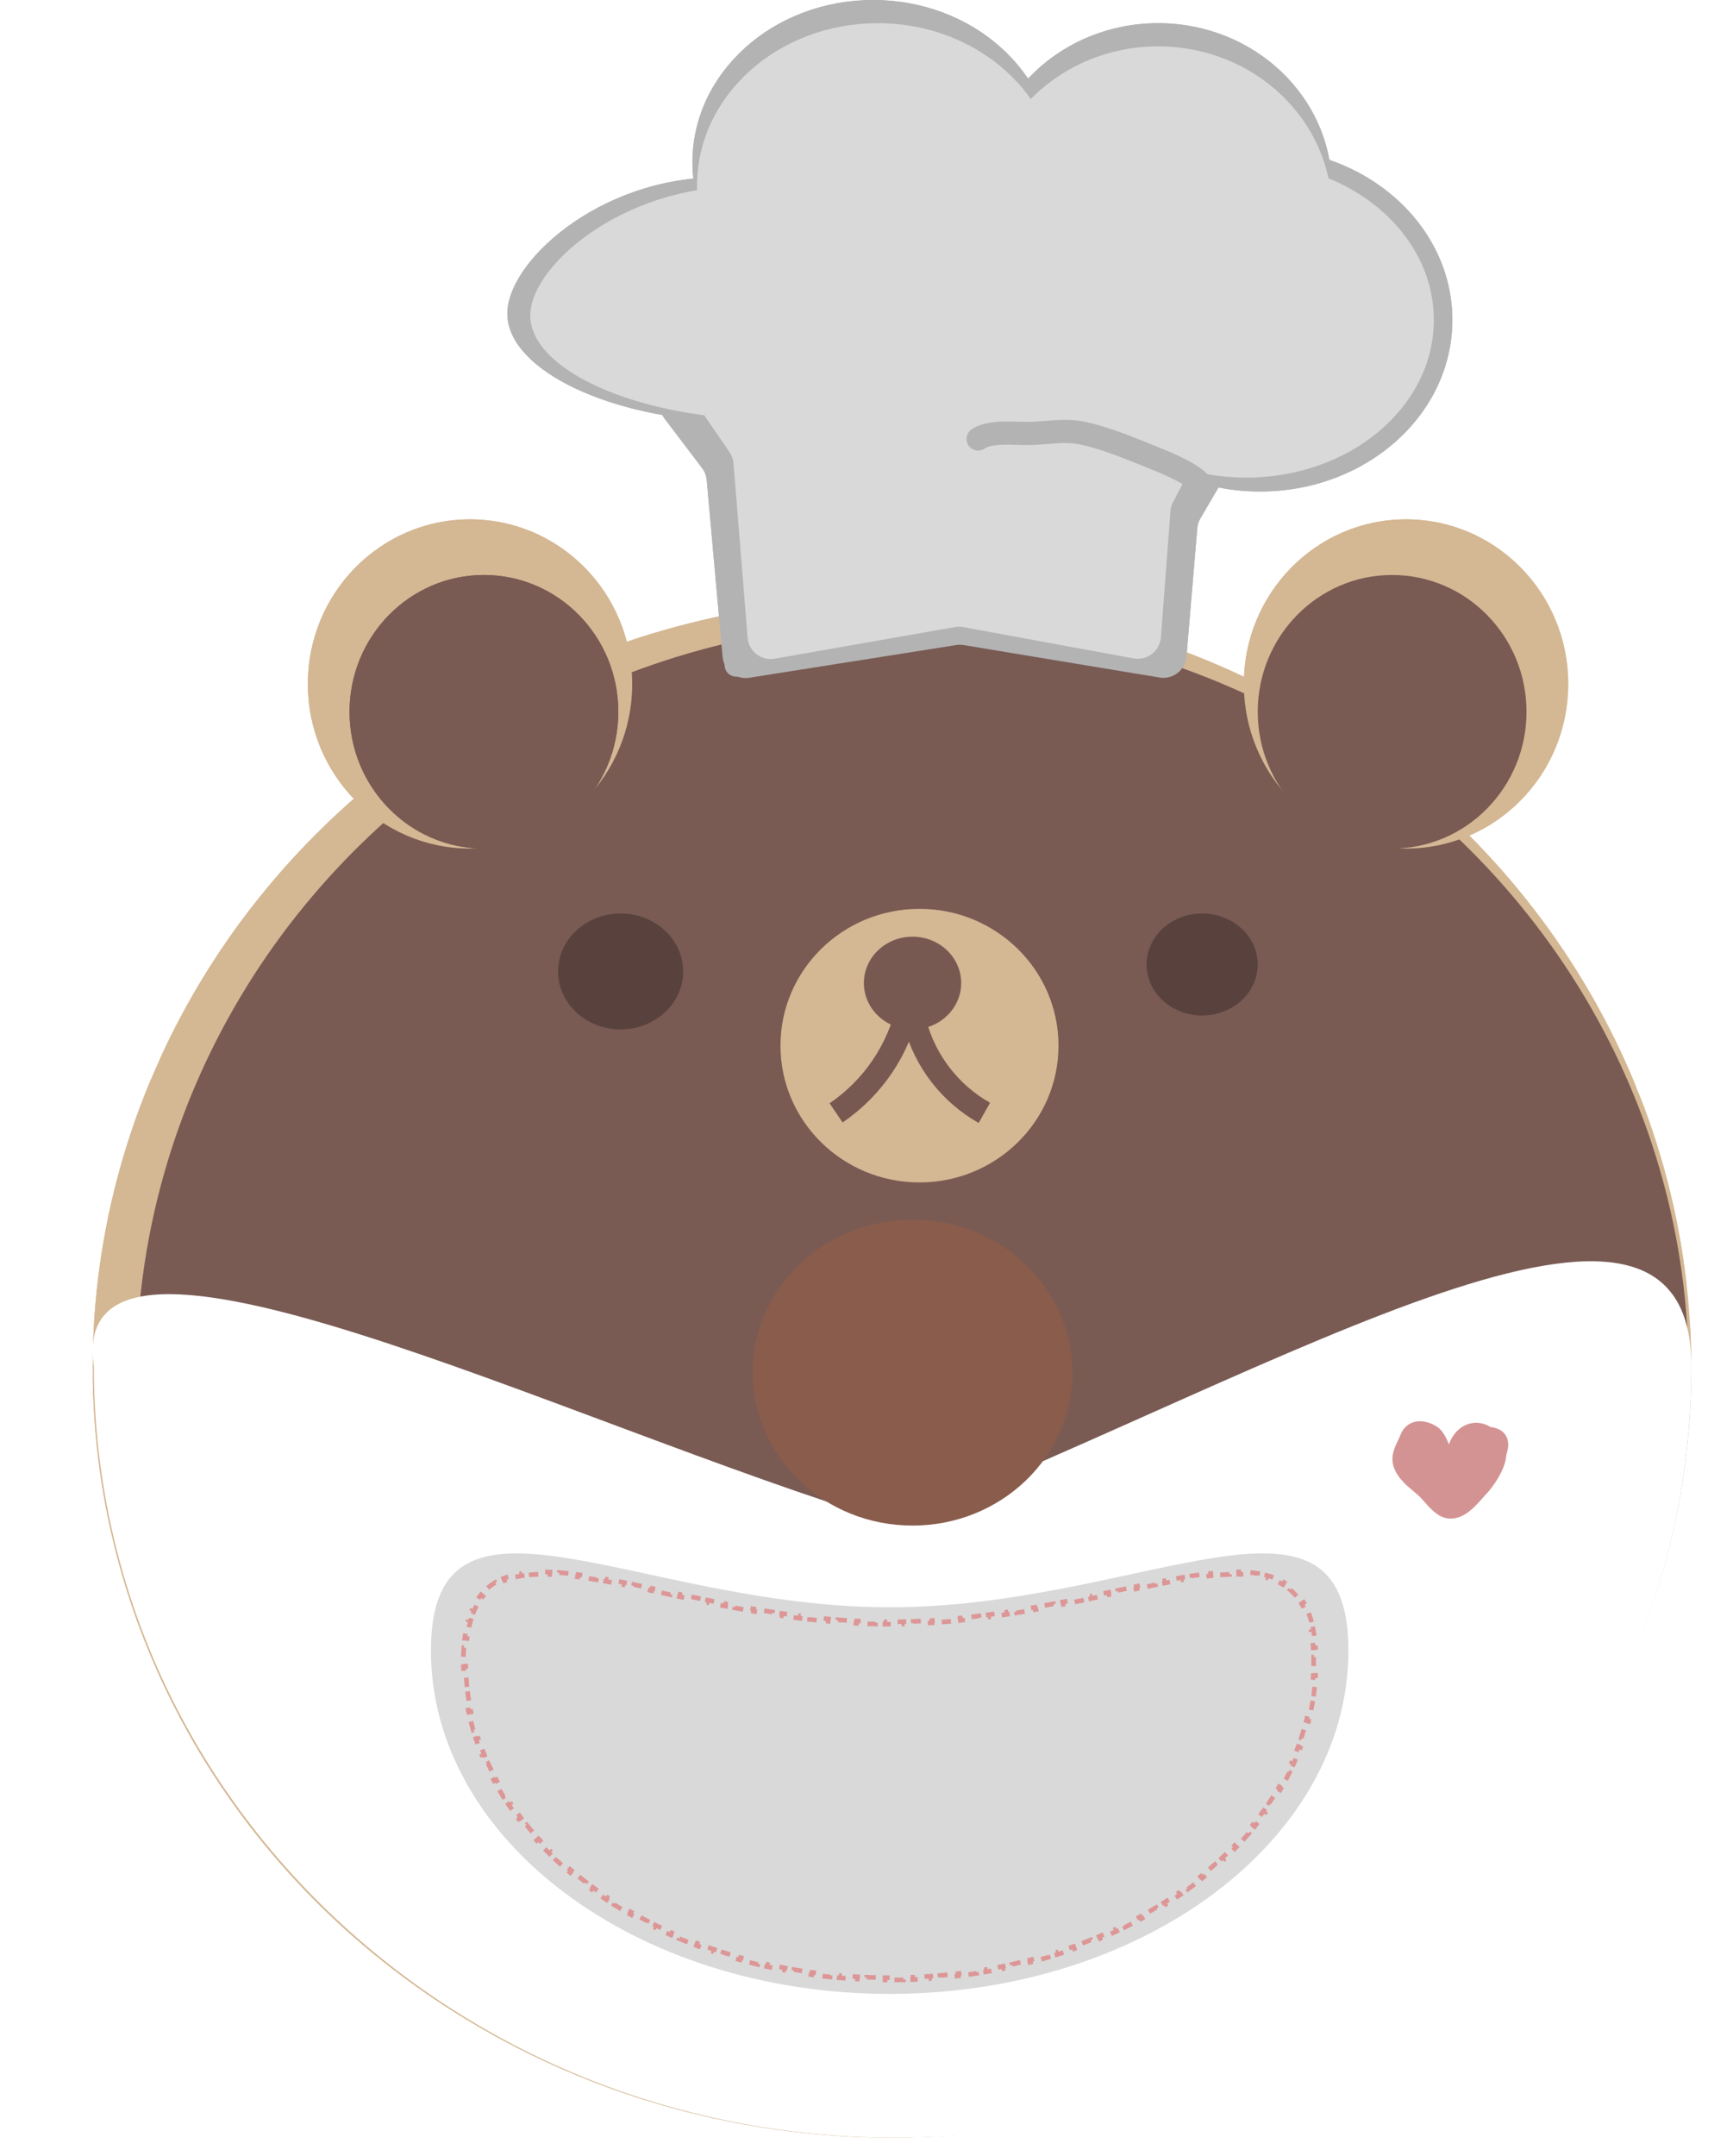 <svg width="374" height="465" viewBox="0 0 374 465" fill="none" xmlns="http://www.w3.org/2000/svg">
<path d="M357.798 291.178C368.967 277.14 383.754 245.906 353.551 233.271" stroke="white" stroke-width="5"/>
<path d="M29.816 302.476C9.592 286.44 -17.683 249.295 35 229" stroke="white" stroke-width="5"/>
<g filter="url(#filter0_d_38_866)">
<ellipse cx="192.5" cy="291" rx="172.5" ry="166" fill="#D4B793"/>
</g>
<path d="M203.922 71.849C203.333 83.685 181.718 92.228 155.645 90.929C129.572 89.631 108.913 78.983 109.502 67.146C110.092 55.31 131.521 37.019 157.594 38.318C183.668 39.617 204.512 60.013 203.922 71.849Z" fill="#B3B3B3"/>
<ellipse cx="177.435" cy="35.5" rx="17" ry="17.5" fill="#B3B3B3"/>
<ellipse cx="188.435" cy="35" rx="39" ry="35" fill="#B3B3B3"/>
<g filter="url(#filter1_df_38_866)">
<ellipse cx="196.935" cy="292" rx="167.5" ry="162" fill="#795B53"/>
</g>
<path d="M154.978 64.478C155.875 62.943 157.518 62 159.296 62H261.981C264.569 62 266.73 63.975 266.961 66.552L269.292 92.482C269.385 93.519 269.152 94.558 268.627 95.456L259.052 111.809C258.676 112.452 258.447 113.172 258.385 113.915L256.052 141.602C255.807 144.511 253.133 146.592 250.253 146.115L207.963 139.113C207.434 139.026 206.895 139.024 206.366 139.107L161.708 146.165C158.85 146.617 156.206 144.556 155.947 141.674L152.518 103.525C152.434 102.59 152.089 101.698 151.521 100.95L143.454 90.321C142.232 88.71 142.1 86.522 143.12 84.776L154.978 64.478Z" fill="#B3B3B3"/>
<ellipse cx="249.935" cy="40.5" rx="37.5" ry="35.5" fill="#B3B3B3"/>
<ellipse cx="271.935" cy="69" rx="41.5" ry="37" fill="#B3B3B3"/>
<g filter="url(#filter2_d_38_866)">
<path d="M365 290.639C365 382.518 288.628 457 193.144 457C97.661 457 20.256 382.518 20.256 290.639C14.063 248.536 121.409 302.962 193.144 324.528C278.298 290.639 365 237.24 365 290.639Z" fill="white"/>
</g>
<g filter="url(#filter3_i_38_866)">
<ellipse cx="196.935" cy="292" rx="34.5" ry="33" fill="#895C4C"/>
</g>
<g filter="url(#filter4_d_38_866)">
<ellipse cx="303.435" cy="143.5" rx="35" ry="35.5" fill="#D4B793"/>
</g>
<g filter="url(#filter5_d_38_866)">
<ellipse cx="198.435" cy="221.5" rx="30" ry="29.5" fill="#D4B793"/>
</g>
<g filter="url(#filter6_d_38_866)">
<ellipse cx="300.435" cy="149.5" rx="29" ry="29.5" fill="#795B53"/>
</g>
<g filter="url(#filter7_d_38_866)">
<ellipse cx="259.435" cy="204" rx="12" ry="11" fill="#59423D"/>
</g>
<g filter="url(#filter8_d_38_866)">
<ellipse cx="196.935" cy="208" rx="10.5" ry="10" fill="#785952"/>
</g>
<g filter="url(#filter9_d_38_866)">
<path d="M147.435 205.5C147.435 212.404 141.391 218 133.935 218C126.479 218 120.435 212.404 120.435 205.5C120.435 198.596 126.479 193 133.935 193C141.391 193 147.435 198.596 147.435 205.5Z" fill="#59423D"/>
</g>
<g filter="url(#filter10_d_38_866)">
<path d="M197.435 216.5L197.501 216.744C199.698 224.905 205.078 231.842 212.435 236V236" stroke="#785952" stroke-width="5"/>
</g>
<g filter="url(#filter11_d_38_866)">
<path d="M196.435 211L195.943 213.196C193.861 222.492 188.315 230.646 180.435 236V236" stroke="#785952" stroke-width="5"/>
</g>
<g filter="url(#filter12_d_38_866)">
<ellipse cx="101.435" cy="143.5" rx="35" ry="35.5" fill="#D4B793"/>
</g>
<g filter="url(#filter13_d_38_866)">
<ellipse cx="104.435" cy="149.5" rx="29" ry="29.5" fill="#795B53"/>
<ellipse cx="104.435" cy="149.5" rx="29" ry="29.5" fill="#795B53"/>
</g>
<path d="M165.705 137.407C163.062 137.407 163.435 138.249 161.779 139.906C160.929 140.755 159.341 141.703 158.879 142.627" stroke="#B3B3B3" stroke-width="5" stroke-linecap="round"/>
<path d="M164.5 138.612C163.958 139.222 163.62 139.855 162.894 140.218" stroke="#B3B3B3" stroke-width="5" stroke-linecap="round"/>
<path d="M164.099 137.809C163.924 139.205 162.044 139.875 161.288 140.82C160.759 141.482 159.716 143.012 158.879 143.43" stroke="#B3B3B3" stroke-width="5" stroke-linecap="round"/>
<path d="M258.458 103.277C257.631 102.45 256.802 101.716 256.049 100.868C255.316 100.044 255.082 98.615 254.443 97.656" stroke="#B3B3B3" stroke-width="5" stroke-linecap="round"/>
<ellipse cx="189.435" cy="40" rx="39" ry="35" fill="#D9D9D9"/>
<ellipse cx="249.935" cy="45.5" rx="37.5" ry="35.5" fill="#D9D9D9"/>
<ellipse cx="268.935" cy="69" rx="40.5" ry="34" fill="#D9D9D9"/>
<path d="M208.87 72.313C208.309 83.565 186.718 91.634 160.645 90.336C134.572 89.037 113.889 78.862 114.45 67.61C115.01 56.357 136.392 39.019 162.465 40.318C188.539 41.617 209.43 61.06 208.87 72.313Z" fill="#D9D9D9"/>
<ellipse cx="182.435" cy="38.5" rx="17" ry="17.5" fill="#D9D9D9"/>
<path d="M160.38 61.671C161.245 60.028 162.948 59 164.804 59H255.256C257.861 59 260.029 61 260.24 63.596L262.317 89.248C262.394 90.195 262.199 91.144 261.756 91.985L253.163 108.27C252.843 108.876 252.651 109.541 252.6 110.225L250.532 137.456C250.307 140.418 247.564 142.532 244.642 141.995L207.858 135.238C207.274 135.13 206.676 135.128 206.091 135.231L167.191 142.052C164.291 142.561 161.581 140.466 161.343 137.531L158.299 99.946C158.229 99.079 157.933 98.245 157.442 97.527L150.136 86.845C149.089 85.315 148.975 83.333 149.838 81.693L160.38 61.671Z" fill="#D9D9D9"/>
<path d="M259.524 105.299C259.231 102.956 252.118 100 249.941 99.129C244.591 96.99 239.404 94.691 233.827 93.452C229.633 92.52 225.657 93.485 221.685 93.485C218.54 93.485 213.73 92.903 211.085 94.666" stroke="#B3B3B3" stroke-width="5" stroke-linecap="round"/>
<path d="M311.307 315.968C311.16 314.457 309.991 310.501 308.676 309.707C307.408 308.941 305.263 308.359 304.543 310.393C303.967 312.02 302.422 313.977 303.228 315.796C304.257 318.122 306.353 319.247 308.134 320.985C309.217 322.042 310.711 324.103 312.058 324.758C314.627 326.007 317.372 322.088 318.822 320.599C320.295 319.086 322.458 315.853 322.58 313.652C322.623 312.873 323.267 311.717 322.872 310.951C322.437 310.106 321.147 310.393 320.492 309.965C317.48 307.996 314.856 310.945 314.689 314.038C314.65 314.757 314.361 317.29 313.854 317.811C313.11 318.576 311.439 315.576 311.286 315.024C310.851 313.461 309.472 313.838 308.489 313.052C307.015 311.875 305.998 314.203 306.881 315.11C308.117 316.38 308.378 311.3 307.361 312.344C306.607 313.119 306.161 316.74 307.549 316.74" stroke="#D49393" stroke-width="5" stroke-linecap="round"/>
<path d="M306 313.407C306 315.661 307.839 316.666 309.054 318.119C309.588 318.759 309.656 319.461 310.003 320.209C310.838 322.008 309.864 318.924 310.292 319.253C311.944 320.524 311.464 322.713 313.883 321.009C315.502 319.869 317.514 317.895 317.514 315.63C317.514 314.497 317.991 314.112 318.237 313.185C318.463 312.33 319 314.691 319 315.207C319 316.433 318.835 316.385 318.071 317.208C317.259 318.084 317.312 318.3 316.854 319.409C316.158 321.095 315.602 322.313 314.378 323.632C313.102 325.007 312.11 322.17 311.571 321.009" stroke="#D49393" stroke-width="5" stroke-linecap="round"/>
<path d="M306.815 313C305.779 313 306.026 313.476 306.026 314.123C306.026 315.132 306.698 314.994 308 314.994" stroke="#D49393" stroke-width="5" stroke-linecap="round"/>
<path d="M291 355.956C291 396.849 246.676 430 192 430C137.324 430 93 396.849 93 355.956C93 315.062 137.324 346.622 192 346.622C246.676 346.622 291 315.062 291 355.956Z" fill="#D9D9D9"/>
<path d="M192 426.5C191.669 426.5 191.339 426.499 191.009 426.496L191.005 426.996C190.342 426.991 189.681 426.98 189.022 426.965L189.034 426.465C188.376 426.449 187.72 426.429 187.066 426.403L187.047 426.902C186.383 426.876 185.721 426.845 185.062 426.808L185.09 426.309C184.433 426.272 183.777 426.23 183.124 426.184L183.089 426.682C182.427 426.635 181.768 426.582 181.11 426.525L181.154 426.026C180.497 425.969 179.843 425.906 179.191 425.838L179.139 426.335C178.481 426.266 177.825 426.193 177.171 426.114L177.231 425.617C176.575 425.538 175.922 425.454 175.272 425.364L175.203 425.86C174.549 425.77 173.897 425.674 173.248 425.574L173.324 425.08C172.671 424.979 172.02 424.873 171.371 424.762L171.287 425.255C170.636 425.143 169.987 425.026 169.342 424.904L169.435 424.413C168.785 424.29 168.138 424.162 167.495 424.03L167.394 424.519C166.746 424.386 166.101 424.247 165.459 424.103L165.568 423.615C164.924 423.47 164.284 423.321 163.646 423.166L163.528 423.652C162.884 423.496 162.244 423.335 161.606 423.169L161.732 422.685C161.095 422.519 160.461 422.347 159.83 422.171L159.695 422.652C159.057 422.474 158.421 422.29 157.789 422.101L157.932 421.622C157.302 421.434 156.675 421.24 156.052 421.042L155.9 421.518C155.268 421.317 154.639 421.11 154.013 420.899L154.173 420.425C153.551 420.214 152.932 419.999 152.317 419.778L152.148 420.249C151.523 420.024 150.901 419.795 150.284 419.56L150.461 419.093C149.846 418.859 149.236 418.62 148.629 418.377L148.443 418.841C147.826 418.593 147.214 418.341 146.607 418.083L146.802 417.623C146.196 417.366 145.594 417.104 144.997 416.838L144.793 417.294C144.187 417.024 143.586 416.748 142.989 416.468L143.202 416.015C142.606 415.735 142.014 415.45 141.428 415.16L141.206 415.608C140.612 415.314 140.022 415.015 139.437 414.711L139.668 414.267C139.084 413.963 138.504 413.654 137.93 413.341L137.69 413.78C137.108 413.462 136.531 413.139 135.96 412.811L136.209 412.378C135.637 412.05 135.071 411.717 134.51 411.38L134.252 411.808C133.684 411.466 133.122 411.119 132.565 410.768L132.832 410.345C132.275 409.993 131.724 409.637 131.178 409.275L130.902 409.692C130.35 409.326 129.803 408.955 129.262 408.579L129.548 408.168C129.007 407.792 128.472 407.411 127.944 407.026L127.649 407.429C127.114 407.039 126.584 406.643 126.062 406.242L126.366 405.846C125.843 405.445 125.327 405.04 124.817 404.63L124.504 405.02C123.987 404.604 123.477 404.183 122.974 403.758L123.297 403.376C122.795 402.952 122.299 402.522 121.811 402.088L121.479 402.462C120.983 402.021 120.494 401.575 120.013 401.125L120.354 400.76C119.874 400.311 119.402 399.857 118.937 399.399L118.586 399.755C118.113 399.289 117.648 398.819 117.191 398.343L117.551 397.997C117.096 397.524 116.649 397.046 116.209 396.564L115.84 396.9C115.392 396.409 114.953 395.914 114.523 395.414L114.902 395.088C114.474 394.59 114.054 394.089 113.643 393.583L113.255 393.898C112.836 393.383 112.426 392.863 112.025 392.339L112.422 392.035C112.023 391.513 111.633 390.988 111.253 390.458L110.847 390.749C110.46 390.211 110.082 389.668 109.714 389.121L110.129 388.842C109.762 388.297 109.405 387.748 109.058 387.195L108.635 387.461C108.282 386.9 107.94 386.335 107.608 385.766L108.04 385.514C107.709 384.947 107.387 384.376 107.077 383.801L106.637 384.039C106.322 383.457 106.018 382.871 105.725 382.282L106.172 382.059C105.879 381.471 105.597 380.88 105.326 380.285L104.871 380.492C104.597 379.891 104.334 379.286 104.082 378.677L104.544 378.486C104.293 377.88 104.053 377.27 103.824 376.657L103.356 376.832C103.125 376.213 102.905 375.59 102.697 374.964L103.171 374.807C102.965 374.185 102.77 373.56 102.586 372.933L102.107 373.073C101.921 372.439 101.748 371.802 101.587 371.161L102.071 371.039C101.911 370.405 101.763 369.768 101.627 369.127L101.138 369.231C101.001 368.586 100.876 367.938 100.763 367.287L101.256 367.202C101.144 366.557 101.045 365.91 100.957 365.261L100.462 365.327C100.374 364.674 100.299 364.019 100.236 363.361L100.734 363.314C100.671 362.664 100.622 362.011 100.584 361.356L100.085 361.385C100.047 360.728 100.022 360.068 100.009 359.406L100.509 359.396C100.503 359.069 100.5 358.74 100.5 358.412C100.5 358.057 100.504 357.708 100.511 357.365L100.011 357.355C100.026 356.662 100.055 355.993 100.099 355.348L100.598 355.381C100.645 354.679 100.71 354.006 100.791 353.36L100.295 353.298C100.383 352.602 100.49 351.937 100.616 351.301L101.107 351.398C101.24 350.727 101.394 350.09 101.569 349.488L101.089 349.348C101.287 348.666 101.511 348.025 101.76 347.421L102.222 347.612C102.484 346.979 102.775 346.391 103.092 345.846L102.66 345.594C103.011 344.991 103.396 344.435 103.813 343.925L104.2 344.242C104.618 343.731 105.07 343.269 105.554 342.852L105.227 342.473C105.74 342.031 106.289 341.636 106.872 341.287L107.129 341.715C107.678 341.386 108.261 341.097 108.877 340.846L108.689 340.383C109.301 340.134 109.944 339.921 110.615 339.744L110.743 340.227C111.361 340.063 112.006 339.929 112.678 339.822L112.6 339.328C113.25 339.225 113.922 339.148 114.616 339.094L114.654 339.593C115.301 339.543 115.968 339.513 116.655 339.504L116.647 339.004C117.311 338.994 117.992 339.003 118.689 339.028L118.671 339.527C119.327 339.551 119.998 339.589 120.685 339.64L120.723 339.142C121.38 339.191 122.051 339.253 122.735 339.326L122.682 339.823C123.34 339.893 124.01 339.974 124.692 340.064L124.758 339.569C125.422 339.657 126.097 339.754 126.783 339.859L126.708 340.353C127.359 340.453 128.02 340.56 128.692 340.674L128.775 340.181C129.436 340.293 130.106 340.411 130.785 340.535L130.695 341.027C131.351 341.147 132.015 341.272 132.688 341.402L132.783 340.912C133.439 341.038 134.102 341.17 134.773 341.305L134.675 341.795C135.335 341.928 136.002 342.064 136.677 342.204L136.779 341.715C137.431 341.85 138.09 341.988 138.756 342.129L138.652 342.618C139.313 342.758 139.98 342.9 140.653 343.044L140.758 342.556C141.411 342.695 142.07 342.837 142.734 342.98L142.629 343.469L144.626 343.899L144.731 343.41C145.386 343.551 146.046 343.693 146.712 343.835L146.607 344.324C147.267 344.466 147.933 344.607 148.604 344.749L148.707 344.26C149.364 344.399 150.025 344.538 150.692 344.677L150.59 345.167C151.251 345.305 151.918 345.443 152.589 345.58L152.689 345.09C153.347 345.224 154.01 345.358 154.677 345.491L154.579 345.982C155.243 346.114 155.911 346.246 156.583 346.376L156.679 345.885C157.339 346.013 158.002 346.14 158.67 346.265L158.578 346.756C159.245 346.881 159.915 347.004 160.589 347.126L160.678 346.634C161.339 346.753 162.004 346.871 162.673 346.986L162.588 347.479C163.257 347.594 163.93 347.708 164.607 347.819L164.688 347.325C165.351 347.434 166.017 347.541 166.687 347.645L166.61 348.139C167.281 348.243 167.955 348.344 168.632 348.443L168.704 347.948C169.371 348.045 170.04 348.14 170.712 348.231L170.645 348.726C171.317 348.818 171.992 348.906 172.67 348.991L172.732 348.494C173.402 348.578 174.074 348.659 174.749 348.736L174.693 349.232C175.366 349.309 176.042 349.382 176.72 349.452L176.771 348.954C177.444 349.023 178.119 349.088 178.797 349.149L178.752 349.647C179.426 349.708 180.103 349.765 180.782 349.818L180.821 349.319C181.496 349.372 182.174 349.42 182.855 349.464L182.822 349.963C183.497 350.007 184.174 350.046 184.853 350.08L184.879 349.581C185.556 349.616 186.235 349.646 186.916 349.671L186.897 350.17C187.574 350.195 188.252 350.216 188.932 350.231L188.944 349.731C189.62 349.747 190.298 349.757 190.979 349.762L190.975 350.262C191.316 350.265 191.658 350.266 192 350.266C192.342 350.266 192.684 350.265 193.025 350.262L193.021 349.762C193.702 349.757 194.38 349.747 195.056 349.731L195.068 350.231C195.748 350.216 196.426 350.195 197.103 350.17L197.084 349.671C197.765 349.646 198.444 349.616 199.121 349.581L199.147 350.08C199.826 350.046 200.503 350.007 201.178 349.963L201.146 349.464C201.826 349.42 202.504 349.372 203.179 349.319L203.218 349.818C203.897 349.765 204.574 349.708 205.248 349.647L205.203 349.149C205.881 349.088 206.556 349.023 207.229 348.954L207.28 349.452C207.958 349.382 208.634 349.309 209.307 349.232L209.251 348.736C209.926 348.659 210.598 348.578 211.268 348.494L211.33 348.991C212.008 348.906 212.683 348.818 213.355 348.726L213.288 348.231C213.96 348.14 214.629 348.045 215.296 347.948L215.368 348.443C216.045 348.344 216.719 348.243 217.39 348.139L217.313 347.645C217.983 347.541 218.649 347.434 219.312 347.325L219.393 347.819C220.07 347.708 220.743 347.594 221.412 347.479L221.327 346.986C221.996 346.871 222.661 346.753 223.322 346.634L223.411 347.126C224.085 347.004 224.756 346.881 225.422 346.756L225.33 346.265C225.998 346.14 226.661 346.013 227.321 345.885L227.417 346.376C228.089 346.246 228.757 346.114 229.421 345.982L229.323 345.491C229.99 345.358 230.653 345.224 231.311 345.09L231.411 345.58C232.082 345.443 232.749 345.305 233.41 345.167L233.308 344.677C233.975 344.538 234.636 344.399 235.293 344.26L235.396 344.749C236.067 344.607 236.733 344.466 237.393 344.324L237.288 343.835C237.954 343.693 238.614 343.551 239.269 343.41L239.374 343.899L241.371 343.469L241.266 342.98C241.93 342.837 242.589 342.695 243.242 342.556L243.347 343.044C244.02 342.9 244.687 342.758 245.348 342.618L245.244 342.129C245.91 341.988 246.569 341.85 247.221 341.715L247.323 342.204C247.998 342.064 248.665 341.928 249.325 341.795L249.227 341.305C249.898 341.17 250.561 341.038 251.217 340.912L251.312 341.402C251.985 341.272 252.649 341.147 253.305 341.027L253.215 340.535C253.894 340.411 254.564 340.293 255.225 340.181L255.308 340.674C255.98 340.56 256.641 340.453 257.292 340.353L257.217 339.859C257.903 339.754 258.578 339.657 259.242 339.569L259.308 340.064C259.99 339.974 260.66 339.893 261.318 339.823L261.265 339.326C261.949 339.253 262.62 339.191 263.277 339.142L263.315 339.64C264.002 339.589 264.673 339.551 265.329 339.527L265.311 339.028C266.008 339.003 266.689 338.994 267.353 339.004L267.345 339.504C268.032 339.513 268.699 339.543 269.346 339.593L269.384 339.094C270.078 339.148 270.75 339.225 271.4 339.328L271.322 339.822C271.994 339.929 272.639 340.063 273.257 340.227L273.385 339.744C274.056 339.921 274.699 340.134 275.311 340.383L275.123 340.846C275.739 341.097 276.322 341.386 276.871 341.716L277.128 341.287C277.711 341.636 278.26 342.031 278.773 342.473L278.446 342.852C278.93 343.269 279.382 343.731 279.8 344.242L280.187 343.925C280.604 344.435 280.989 344.991 281.34 345.594L280.908 345.846C281.225 346.391 281.516 346.979 281.778 347.612L282.24 347.421C282.489 348.025 282.713 348.667 282.911 349.348L282.431 349.488C282.606 350.091 282.76 350.727 282.893 351.398L283.384 351.301C283.51 351.937 283.617 352.602 283.705 353.298L283.209 353.36C283.29 354.006 283.355 354.679 283.402 355.381L283.901 355.348C283.945 355.993 283.974 356.662 283.989 357.355L283.489 357.366C283.496 357.708 283.5 358.057 283.5 358.412C283.5 358.74 283.497 359.069 283.491 359.397L283.991 359.406C283.978 360.068 283.953 360.728 283.915 361.385L283.416 361.356C283.378 362.011 283.329 362.664 283.266 363.314L283.764 363.361C283.701 364.019 283.626 364.675 283.538 365.327L283.043 365.261C282.955 365.91 282.856 366.557 282.744 367.202L283.237 367.287C283.124 367.938 282.999 368.586 282.862 369.231L282.373 369.127C282.237 369.768 282.089 370.405 281.929 371.039L282.413 371.162C282.252 371.802 282.079 372.439 281.893 373.073L281.413 372.933C281.23 373.561 281.035 374.185 280.829 374.807L281.303 374.964C281.095 375.59 280.875 376.213 280.644 376.832L280.176 376.657C279.947 377.27 279.707 377.88 279.456 378.486L279.918 378.677C279.666 379.286 279.403 379.891 279.129 380.492L278.674 380.285C278.403 380.88 278.12 381.471 277.828 382.059L278.275 382.282C277.982 382.871 277.678 383.457 277.363 384.039L276.923 383.801C276.613 384.376 276.291 384.947 275.96 385.514L276.392 385.766C276.06 386.335 275.718 386.9 275.365 387.461L274.942 387.195C274.595 387.748 274.238 388.297 273.871 388.842L274.286 389.121C273.918 389.668 273.54 390.211 273.153 390.749L272.747 390.458C272.367 390.988 271.977 391.513 271.578 392.035L271.975 392.339C271.574 392.863 271.164 393.383 270.745 393.898L270.357 393.583C269.946 394.089 269.526 394.59 269.098 395.088L269.477 395.414C269.047 395.914 268.608 396.409 268.16 396.9L267.791 396.564C267.351 397.046 266.904 397.524 266.449 397.997L266.809 398.343C266.352 398.819 265.887 399.289 265.414 399.755L265.063 399.399C264.598 399.857 264.126 400.311 263.646 400.76L263.987 401.125C263.506 401.575 263.017 402.021 262.521 402.462L262.189 402.088C261.701 402.522 261.205 402.951 260.703 403.376L261.026 403.758C260.523 404.183 260.013 404.604 259.496 405.02L259.183 404.63C258.673 405.04 258.157 405.445 257.634 405.846L257.938 406.242C257.416 406.643 256.886 407.039 256.351 407.429L256.056 407.026C255.528 407.411 254.993 407.792 254.452 408.168L254.738 408.579C254.197 408.955 253.65 409.326 253.098 409.692L252.822 409.275C252.276 409.637 251.725 409.993 251.168 410.345L251.435 410.768C250.878 411.119 250.316 411.466 249.748 411.808L249.49 411.38C248.929 411.717 248.363 412.05 247.791 412.378L248.04 412.811C247.469 413.139 246.892 413.462 246.31 413.78L246.07 413.341C245.496 413.654 244.916 413.963 244.332 414.267L244.563 414.711C243.978 415.015 243.388 415.314 242.794 415.608L242.572 415.16C241.986 415.45 241.394 415.735 240.798 416.015L241.011 416.468C240.414 416.748 239.813 417.024 239.207 417.294L239.003 416.838C238.406 417.104 237.804 417.366 237.198 417.623L237.393 418.083C236.786 418.341 236.174 418.593 235.557 418.841L235.371 418.377C234.764 418.62 234.154 418.859 233.539 419.093L233.716 419.56C233.099 419.795 232.477 420.024 231.852 420.249L231.683 419.778C231.068 419.999 230.449 420.214 229.826 420.425L229.987 420.899C229.361 421.11 228.732 421.317 228.1 421.518L227.948 421.042C227.325 421.24 226.698 421.434 226.067 421.622L226.211 422.101C225.579 422.29 224.943 422.474 224.305 422.652L224.17 422.171C223.539 422.347 222.905 422.519 222.267 422.685L222.394 423.169C221.756 423.335 221.116 423.496 220.472 423.652L220.354 423.166C219.716 423.321 219.076 423.47 218.432 423.615L218.541 424.103C217.899 424.247 217.254 424.386 216.606 424.519L216.505 424.03C215.861 424.163 215.215 424.29 214.565 424.413L214.658 424.904C214.012 425.026 213.364 425.143 212.713 425.255L212.628 424.762C211.98 424.873 211.329 424.979 210.676 425.08L210.752 425.574C210.103 425.674 209.451 425.77 208.796 425.86L208.728 425.364C208.078 425.454 207.424 425.538 206.769 425.617L206.829 426.114C206.175 426.193 205.519 426.266 204.861 426.335L204.809 425.838C204.157 425.906 203.503 425.969 202.846 426.026L202.89 426.525C202.232 426.582 201.573 426.635 200.911 426.682L200.876 426.184C200.222 426.23 199.567 426.272 198.91 426.309L198.938 426.808C198.278 426.845 197.617 426.876 196.953 426.902L196.934 426.403C196.28 426.429 195.624 426.449 194.966 426.465L194.978 426.965C194.319 426.98 193.658 426.991 192.995 426.996L192.991 426.496C192.661 426.499 192.331 426.5 192 426.5Z" stroke="#DD9696" stroke-dasharray="2 2"/>
<path d="M357.798 291.178C368.967 277.14 383.754 245.906 353.551 233.271" stroke="white" stroke-width="5"/>
<path d="M29.816 302.476C9.592 286.44 -17.683 249.295 35 229" stroke="white" stroke-width="5"/>
<g filter="url(#filter14_d_38_866)">
<ellipse cx="192.5" cy="291" rx="172.5" ry="166" fill="#D4B793"/>
</g>
<path d="M203.922 71.849C203.333 83.685 181.718 92.228 155.645 90.929C129.572 89.631 108.913 78.983 109.502 67.146C110.092 55.31 131.521 37.019 157.594 38.318C183.668 39.617 204.512 60.013 203.922 71.849Z" fill="#B3B3B3"/>
<ellipse cx="177.435" cy="35.5" rx="17" ry="17.5" fill="#B3B3B3"/>
<ellipse cx="188.435" cy="35" rx="39" ry="35" fill="#B3B3B3"/>
<g filter="url(#filter15_df_38_866)">
<ellipse cx="196.935" cy="292" rx="167.5" ry="162" fill="#795B53"/>
</g>
<path d="M154.978 64.478C155.875 62.943 157.518 62 159.296 62H261.981C264.569 62 266.73 63.975 266.961 66.552L269.292 92.482C269.385 93.519 269.152 94.558 268.627 95.456L259.052 111.809C258.676 112.452 258.447 113.172 258.385 113.915L256.052 141.602C255.807 144.511 253.133 146.592 250.253 146.115L207.963 139.113C207.434 139.026 206.895 139.024 206.366 139.107L161.708 146.165C158.85 146.617 156.206 144.556 155.947 141.674L152.518 103.525C152.434 102.59 152.089 101.698 151.521 100.95L143.454 90.321C142.232 88.71 142.1 86.522 143.12 84.776L154.978 64.478Z" fill="#B3B3B3"/>
<ellipse cx="249.935" cy="40.5" rx="37.5" ry="35.5" fill="#B3B3B3"/>
<ellipse cx="271.935" cy="69" rx="41.5" ry="37" fill="#B3B3B3"/>
<g filter="url(#filter16_d_38_866)">
<path d="M365 290.639C365 382.518 288.628 457 193.144 457C97.661 457 20.256 382.518 20.256 290.639C14.063 248.536 121.409 302.962 193.144 324.528C278.298 290.639 365 237.24 365 290.639Z" fill="white"/>
</g>
<g filter="url(#filter17_i_38_866)">
<ellipse cx="196.935" cy="292" rx="34.5" ry="33" fill="#895C4C"/>
</g>
<g filter="url(#filter18_d_38_866)">
<ellipse cx="303.435" cy="143.5" rx="35" ry="35.5" fill="#D4B793"/>
</g>
<g filter="url(#filter19_d_38_866)">
<ellipse cx="198.435" cy="221.5" rx="30" ry="29.5" fill="#D4B793"/>
</g>
<g filter="url(#filter20_d_38_866)">
<ellipse cx="300.435" cy="149.5" rx="29" ry="29.5" fill="#795B53"/>
</g>
<g filter="url(#filter21_d_38_866)">
<ellipse cx="259.435" cy="204" rx="12" ry="11" fill="#59423D"/>
</g>
<g filter="url(#filter22_d_38_866)">
<ellipse cx="196.935" cy="208" rx="10.5" ry="10" fill="#785952"/>
</g>
<g filter="url(#filter23_d_38_866)">
<path d="M147.435 205.5C147.435 212.404 141.391 218 133.935 218C126.479 218 120.435 212.404 120.435 205.5C120.435 198.596 126.479 193 133.935 193C141.391 193 147.435 198.596 147.435 205.5Z" fill="#59423D"/>
</g>
<g filter="url(#filter24_d_38_866)">
<path d="M197.435 216.5L197.501 216.744C199.698 224.905 205.078 231.842 212.435 236V236" stroke="#785952" stroke-width="5"/>
</g>
<g filter="url(#filter25_d_38_866)">
<path d="M196.435 211L195.943 213.196C193.861 222.492 188.315 230.646 180.435 236V236" stroke="#785952" stroke-width="5"/>
</g>
<g filter="url(#filter26_d_38_866)">
<ellipse cx="101.435" cy="143.5" rx="35" ry="35.5" fill="#D4B793"/>
</g>
<g filter="url(#filter27_d_38_866)">
<ellipse cx="104.435" cy="149.5" rx="29" ry="29.5" fill="#795B53"/>
<ellipse cx="104.435" cy="149.5" rx="29" ry="29.5" fill="#795B53"/>
</g>
<path d="M165.705 137.407C163.062 137.407 163.435 138.249 161.779 139.906C160.929 140.755 159.341 141.703 158.879 142.627" stroke="#B3B3B3" stroke-width="5" stroke-linecap="round"/>
<path d="M164.5 138.612C163.958 139.222 163.62 139.855 162.894 140.218" stroke="#B3B3B3" stroke-width="5" stroke-linecap="round"/>
<path d="M164.099 137.809C163.924 139.205 162.044 139.875 161.288 140.82C160.759 141.482 159.716 143.012 158.879 143.43" stroke="#B3B3B3" stroke-width="5" stroke-linecap="round"/>
<path d="M258.458 103.277C257.631 102.45 256.802 101.716 256.049 100.868C255.316 100.044 255.082 98.615 254.443 97.656" stroke="#B3B3B3" stroke-width="5" stroke-linecap="round"/>
<ellipse cx="189.435" cy="40" rx="39" ry="35" fill="#D9D9D9"/>
<ellipse cx="249.935" cy="45.5" rx="37.5" ry="35.5" fill="#D9D9D9"/>
<ellipse cx="268.935" cy="69" rx="40.5" ry="34" fill="#D9D9D9"/>
<path d="M208.87 72.313C208.309 83.565 186.718 91.634 160.645 90.336C134.572 89.037 113.889 78.862 114.45 67.61C115.01 56.357 136.392 39.019 162.465 40.318C188.539 41.617 209.43 61.06 208.87 72.313Z" fill="#D9D9D9"/>
<ellipse cx="182.435" cy="38.5" rx="17" ry="17.5" fill="#D9D9D9"/>
<path d="M160.38 61.671C161.245 60.028 162.948 59 164.804 59H255.256C257.861 59 260.029 61 260.24 63.596L262.317 89.248C262.394 90.195 262.199 91.144 261.756 91.985L253.163 108.27C252.843 108.876 252.651 109.541 252.6 110.225L250.532 137.456C250.307 140.418 247.564 142.532 244.642 141.995L207.858 135.238C207.274 135.13 206.676 135.128 206.091 135.231L167.191 142.052C164.291 142.561 161.581 140.466 161.343 137.531L158.299 99.946C158.229 99.079 157.933 98.245 157.442 97.527L150.136 86.845C149.089 85.315 148.975 83.333 149.838 81.693L160.38 61.671Z" fill="#D9D9D9"/>
<path d="M259.524 105.299C259.231 102.956 252.118 100 249.941 99.129C244.591 96.99 239.404 94.691 233.827 93.452C229.633 92.52 225.657 93.485 221.685 93.485C218.54 93.485 213.73 92.903 211.085 94.666" stroke="#B3B3B3" stroke-width="5" stroke-linecap="round"/>
<path d="M311.307 315.968C311.16 314.457 309.991 310.501 308.676 309.707C307.408 308.941 305.263 308.359 304.543 310.393C303.967 312.02 302.422 313.977 303.228 315.796C304.257 318.122 306.353 319.247 308.134 320.985C309.217 322.042 310.711 324.103 312.058 324.758C314.627 326.007 317.372 322.088 318.822 320.599C320.295 319.086 322.458 315.853 322.58 313.652C322.623 312.873 323.267 311.717 322.872 310.951C322.437 310.106 321.147 310.393 320.492 309.965C317.48 307.996 314.856 310.945 314.689 314.038C314.65 314.757 314.361 317.29 313.854 317.811C313.11 318.576 311.439 315.576 311.286 315.024C310.851 313.461 309.472 313.838 308.489 313.052C307.015 311.875 305.998 314.203 306.881 315.11C308.117 316.38 308.378 311.3 307.361 312.344C306.607 313.119 306.161 316.74 307.549 316.74" stroke="#D49393" stroke-width="5" stroke-linecap="round"/>
<path d="M306 313.407C306 315.661 307.839 316.666 309.054 318.119C309.588 318.759 309.656 319.461 310.003 320.209C310.838 322.008 309.864 318.924 310.292 319.253C311.944 320.524 311.464 322.713 313.883 321.009C315.502 319.869 317.514 317.895 317.514 315.63C317.514 314.497 317.991 314.112 318.237 313.185C318.463 312.33 319 314.691 319 315.207C319 316.433 318.835 316.385 318.071 317.208C317.259 318.084 317.312 318.3 316.854 319.409C316.158 321.095 315.602 322.313 314.378 323.632C313.102 325.007 312.11 322.17 311.571 321.009" stroke="#D49393" stroke-width="5" stroke-linecap="round"/>
<path d="M306.815 313C305.779 313 306.026 313.476 306.026 314.123C306.026 315.132 306.698 314.994 308 314.994" stroke="#D49393" stroke-width="5" stroke-linecap="round"/>
<path d="M291 355.956C291 396.849 246.676 430 192 430C137.324 430 93 396.849 93 355.956C93 315.062 137.324 346.622 192 346.622C246.676 346.622 291 315.062 291 355.956Z" fill="#D9D9D9"/>
<path d="M192 426.5C191.669 426.5 191.339 426.499 191.009 426.496L191.005 426.996C190.342 426.991 189.681 426.98 189.022 426.965L189.034 426.465C188.376 426.449 187.72 426.429 187.066 426.403L187.047 426.902C186.383 426.876 185.721 426.845 185.062 426.808L185.09 426.309C184.433 426.272 183.777 426.23 183.124 426.184L183.089 426.682C182.427 426.635 181.768 426.582 181.11 426.525L181.154 426.026C180.497 425.969 179.843 425.906 179.191 425.838L179.139 426.335C178.481 426.266 177.825 426.193 177.171 426.114L177.231 425.617C176.575 425.538 175.922 425.454 175.272 425.364L175.203 425.86C174.549 425.77 173.897 425.674 173.248 425.574L173.324 425.08C172.671 424.979 172.02 424.873 171.371 424.762L171.287 425.255C170.636 425.143 169.987 425.026 169.342 424.904L169.435 424.413C168.785 424.29 168.138 424.162 167.495 424.03L167.394 424.519C166.746 424.386 166.101 424.247 165.459 424.103L165.568 423.615C164.924 423.47 164.284 423.321 163.646 423.166L163.528 423.652C162.884 423.496 162.244 423.335 161.606 423.169L161.732 422.685C161.095 422.519 160.461 422.347 159.83 422.171L159.695 422.652C159.057 422.474 158.421 422.29 157.789 422.101L157.932 421.622C157.302 421.434 156.675 421.24 156.052 421.042L155.9 421.518C155.268 421.317 154.639 421.11 154.013 420.899L154.173 420.425C153.551 420.214 152.932 419.999 152.317 419.778L152.148 420.249C151.523 420.024 150.901 419.795 150.284 419.56L150.461 419.093C149.846 418.859 149.236 418.62 148.629 418.377L148.443 418.841C147.826 418.593 147.214 418.341 146.607 418.083L146.802 417.623C146.196 417.366 145.594 417.104 144.997 416.838L144.793 417.294C144.187 417.024 143.586 416.748 142.989 416.468L143.202 416.015C142.606 415.735 142.014 415.45 141.428 415.16L141.206 415.608C140.612 415.314 140.022 415.015 139.437 414.711L139.668 414.267C139.084 413.963 138.504 413.654 137.93 413.341L137.69 413.78C137.108 413.462 136.531 413.139 135.96 412.811L136.209 412.378C135.637 412.05 135.071 411.717 134.51 411.38L134.252 411.808C133.684 411.466 133.122 411.119 132.565 410.768L132.832 410.345C132.275 409.993 131.724 409.637 131.178 409.275L130.902 409.692C130.35 409.326 129.803 408.955 129.262 408.579L129.548 408.168C129.007 407.792 128.472 407.411 127.944 407.026L127.649 407.429C127.114 407.039 126.584 406.643 126.062 406.242L126.366 405.846C125.843 405.445 125.327 405.04 124.817 404.63L124.504 405.02C123.987 404.604 123.477 404.183 122.974 403.758L123.297 403.376C122.795 402.952 122.299 402.522 121.811 402.088L121.479 402.462C120.983 402.021 120.494 401.575 120.013 401.125L120.354 400.76C119.874 400.311 119.402 399.857 118.937 399.399L118.586 399.755C118.113 399.289 117.648 398.819 117.191 398.343L117.551 397.997C117.096 397.524 116.649 397.046 116.209 396.564L115.84 396.9C115.392 396.409 114.953 395.914 114.523 395.414L114.902 395.088C114.474 394.59 114.054 394.089 113.643 393.583L113.255 393.898C112.836 393.383 112.426 392.863 112.025 392.339L112.422 392.035C112.023 391.513 111.633 390.988 111.253 390.458L110.847 390.749C110.46 390.211 110.082 389.668 109.714 389.121L110.129 388.842C109.762 388.297 109.405 387.748 109.058 387.195L108.635 387.461C108.282 386.9 107.94 386.335 107.608 385.766L108.04 385.514C107.709 384.947 107.387 384.376 107.077 383.801L106.637 384.039C106.322 383.457 106.018 382.871 105.725 382.282L106.172 382.059C105.879 381.471 105.597 380.88 105.326 380.285L104.871 380.492C104.597 379.891 104.334 379.286 104.082 378.677L104.544 378.486C104.293 377.88 104.053 377.27 103.824 376.657L103.356 376.832C103.125 376.213 102.905 375.59 102.697 374.964L103.171 374.807C102.965 374.185 102.77 373.56 102.586 372.933L102.107 373.073C101.921 372.439 101.748 371.802 101.587 371.161L102.071 371.039C101.911 370.405 101.763 369.768 101.627 369.127L101.138 369.231C101.001 368.586 100.876 367.938 100.763 367.287L101.256 367.202C101.144 366.557 101.045 365.91 100.957 365.261L100.462 365.327C100.374 364.674 100.299 364.019 100.236 363.361L100.734 363.314C100.671 362.664 100.622 362.011 100.584 361.356L100.085 361.385C100.047 360.728 100.022 360.068 100.009 359.406L100.509 359.396C100.503 359.069 100.5 358.74 100.5 358.412C100.5 358.057 100.504 357.708 100.511 357.365L100.011 357.355C100.026 356.662 100.055 355.993 100.099 355.348L100.598 355.381C100.645 354.679 100.71 354.006 100.791 353.36L100.295 353.298C100.383 352.602 100.49 351.937 100.616 351.301L101.107 351.398C101.24 350.727 101.394 350.09 101.569 349.488L101.089 349.348C101.287 348.666 101.511 348.025 101.76 347.421L102.222 347.612C102.484 346.979 102.775 346.391 103.092 345.846L102.66 345.594C103.011 344.991 103.396 344.435 103.813 343.925L104.2 344.242C104.618 343.731 105.07 343.269 105.554 342.852L105.227 342.473C105.74 342.031 106.289 341.636 106.872 341.287L107.129 341.715C107.678 341.386 108.261 341.097 108.877 340.846L108.689 340.383C109.301 340.134 109.944 339.921 110.615 339.744L110.743 340.227C111.361 340.063 112.006 339.929 112.678 339.822L112.6 339.328C113.25 339.225 113.922 339.148 114.616 339.094L114.654 339.593C115.301 339.543 115.968 339.513 116.655 339.504L116.647 339.004C117.311 338.994 117.992 339.003 118.689 339.028L118.671 339.527C119.327 339.551 119.998 339.589 120.685 339.64L120.723 339.142C121.38 339.191 122.051 339.253 122.735 339.326L122.682 339.823C123.34 339.893 124.01 339.974 124.692 340.064L124.758 339.569C125.422 339.657 126.097 339.754 126.783 339.859L126.708 340.353C127.359 340.453 128.02 340.56 128.692 340.674L128.775 340.181C129.436 340.293 130.106 340.411 130.785 340.535L130.695 341.027C131.351 341.147 132.015 341.272 132.688 341.402L132.783 340.912C133.439 341.038 134.102 341.17 134.773 341.305L134.675 341.795C135.335 341.928 136.002 342.064 136.677 342.204L136.779 341.715C137.431 341.85 138.09 341.988 138.756 342.129L138.652 342.618C139.313 342.758 139.98 342.9 140.653 343.044L140.758 342.556C141.411 342.695 142.07 342.837 142.734 342.98L142.629 343.469L144.626 343.899L144.731 343.41C145.386 343.551 146.046 343.693 146.712 343.835L146.607 344.324C147.267 344.466 147.933 344.607 148.604 344.749L148.707 344.26C149.364 344.399 150.025 344.538 150.692 344.677L150.59 345.167C151.251 345.305 151.918 345.443 152.589 345.58L152.689 345.09C153.347 345.224 154.01 345.358 154.677 345.491L154.579 345.982C155.243 346.114 155.911 346.246 156.583 346.376L156.679 345.885C157.339 346.013 158.002 346.14 158.67 346.265L158.578 346.756C159.245 346.881 159.915 347.004 160.589 347.126L160.678 346.634C161.339 346.753 162.004 346.871 162.673 346.986L162.588 347.479C163.257 347.594 163.93 347.708 164.607 347.819L164.688 347.325C165.351 347.434 166.017 347.541 166.687 347.645L166.61 348.139C167.281 348.243 167.955 348.344 168.632 348.443L168.704 347.948C169.371 348.045 170.04 348.14 170.712 348.231L170.645 348.726C171.317 348.818 171.992 348.906 172.67 348.991L172.732 348.494C173.402 348.578 174.074 348.659 174.749 348.736L174.693 349.232C175.366 349.309 176.042 349.382 176.72 349.452L176.771 348.954C177.444 349.023 178.119 349.088 178.797 349.149L178.752 349.647C179.426 349.708 180.103 349.765 180.782 349.818L180.821 349.319C181.496 349.372 182.174 349.42 182.855 349.464L182.822 349.963C183.497 350.007 184.174 350.046 184.853 350.08L184.879 349.581C185.556 349.616 186.235 349.646 186.916 349.671L186.897 350.17C187.574 350.195 188.252 350.216 188.932 350.231L188.944 349.731C189.62 349.747 190.298 349.757 190.979 349.762L190.975 350.262C191.316 350.265 191.658 350.266 192 350.266C192.342 350.266 192.684 350.265 193.025 350.262L193.021 349.762C193.702 349.757 194.38 349.747 195.056 349.731L195.068 350.231C195.748 350.216 196.426 350.195 197.103 350.17L197.084 349.671C197.765 349.646 198.444 349.616 199.121 349.581L199.147 350.08C199.826 350.046 200.503 350.007 201.178 349.963L201.146 349.464C201.826 349.42 202.504 349.372 203.179 349.319L203.218 349.818C203.897 349.765 204.574 349.708 205.248 349.647L205.203 349.149C205.881 349.088 206.556 349.023 207.229 348.954L207.28 349.452C207.958 349.382 208.634 349.309 209.307 349.232L209.251 348.736C209.926 348.659 210.598 348.578 211.268 348.494L211.33 348.991C212.008 348.906 212.683 348.818 213.355 348.726L213.288 348.231C213.96 348.14 214.629 348.045 215.296 347.948L215.368 348.443C216.045 348.344 216.719 348.243 217.39 348.139L217.313 347.645C217.983 347.541 218.649 347.434 219.312 347.325L219.393 347.819C220.07 347.708 220.743 347.594 221.412 347.479L221.327 346.986C221.996 346.871 222.661 346.753 223.322 346.634L223.411 347.126C224.085 347.004 224.756 346.881 225.422 346.756L225.33 346.265C225.998 346.14 226.661 346.013 227.321 345.885L227.417 346.376C228.089 346.246 228.757 346.114 229.421 345.982L229.323 345.491C229.99 345.358 230.653 345.224 231.311 345.09L231.411 345.58C232.082 345.443 232.749 345.305 233.41 345.167L233.308 344.677C233.975 344.538 234.636 344.399 235.293 344.26L235.396 344.749C236.067 344.607 236.733 344.466 237.393 344.324L237.288 343.835C237.954 343.693 238.614 343.551 239.269 343.41L239.374 343.899L241.371 343.469L241.266 342.98C241.93 342.837 242.589 342.695 243.242 342.556L243.347 343.044C244.02 342.9 244.687 342.758 245.348 342.618L245.244 342.129C245.91 341.988 246.569 341.85 247.221 341.715L247.323 342.204C247.998 342.064 248.665 341.928 249.325 341.795L249.227 341.305C249.898 341.17 250.561 341.038 251.217 340.912L251.312 341.402C251.985 341.272 252.649 341.147 253.305 341.027L253.215 340.535C253.894 340.411 254.564 340.293 255.225 340.181L255.308 340.674C255.98 340.56 256.641 340.453 257.292 340.353L257.217 339.859C257.903 339.754 258.578 339.657 259.242 339.569L259.308 340.064C259.99 339.974 260.66 339.893 261.318 339.823L261.265 339.326C261.949 339.253 262.62 339.191 263.277 339.142L263.315 339.64C264.002 339.589 264.673 339.551 265.329 339.527L265.311 339.028C266.008 339.003 266.689 338.994 267.353 339.004L267.345 339.504C268.032 339.513 268.699 339.543 269.346 339.593L269.384 339.094C270.078 339.148 270.75 339.225 271.4 339.328L271.322 339.822C271.994 339.929 272.639 340.063 273.257 340.227L273.385 339.744C274.056 339.921 274.699 340.134 275.311 340.383L275.123 340.846C275.739 341.097 276.322 341.386 276.871 341.716L277.128 341.287C277.711 341.636 278.26 342.031 278.773 342.473L278.446 342.852C278.93 343.269 279.382 343.731 279.8 344.242L280.187 343.925C280.604 344.435 280.989 344.991 281.34 345.594L280.908 345.846C281.225 346.391 281.516 346.979 281.778 347.612L282.24 347.421C282.489 348.025 282.713 348.667 282.911 349.348L282.431 349.488C282.606 350.091 282.76 350.727 282.893 351.398L283.384 351.301C283.51 351.937 283.617 352.602 283.705 353.298L283.209 353.36C283.29 354.006 283.355 354.679 283.402 355.381L283.901 355.348C283.945 355.993 283.974 356.662 283.989 357.355L283.489 357.366C283.496 357.708 283.5 358.057 283.5 358.412C283.5 358.74 283.497 359.069 283.491 359.397L283.991 359.406C283.978 360.068 283.953 360.728 283.915 361.385L283.416 361.356C283.378 362.011 283.329 362.664 283.266 363.314L283.764 363.361C283.701 364.019 283.626 364.675 283.538 365.327L283.043 365.261C282.955 365.91 282.856 366.557 282.744 367.202L283.237 367.287C283.124 367.938 282.999 368.586 282.862 369.231L282.373 369.127C282.237 369.768 282.089 370.405 281.929 371.039L282.413 371.162C282.252 371.802 282.079 372.439 281.893 373.073L281.413 372.933C281.23 373.561 281.035 374.185 280.829 374.807L281.303 374.964C281.095 375.59 280.875 376.213 280.644 376.832L280.176 376.657C279.947 377.27 279.707 377.88 279.456 378.486L279.918 378.677C279.666 379.286 279.403 379.891 279.129 380.492L278.674 380.285C278.403 380.88 278.12 381.471 277.828 382.059L278.275 382.282C277.982 382.871 277.678 383.457 277.363 384.039L276.923 383.801C276.613 384.376 276.291 384.947 275.96 385.514L276.392 385.766C276.06 386.335 275.718 386.9 275.365 387.461L274.942 387.195C274.595 387.748 274.238 388.297 273.871 388.842L274.286 389.121C273.918 389.668 273.54 390.211 273.153 390.749L272.747 390.458C272.367 390.988 271.977 391.513 271.578 392.035L271.975 392.339C271.574 392.863 271.164 393.383 270.745 393.898L270.357 393.583C269.946 394.089 269.526 394.59 269.098 395.088L269.477 395.414C269.047 395.914 268.608 396.409 268.16 396.9L267.791 396.564C267.351 397.046 266.904 397.524 266.449 397.997L266.809 398.343C266.352 398.819 265.887 399.289 265.414 399.755L265.063 399.399C264.598 399.857 264.126 400.311 263.646 400.76L263.987 401.125C263.506 401.575 263.017 402.021 262.521 402.462L262.189 402.088C261.701 402.522 261.205 402.951 260.703 403.376L261.026 403.758C260.523 404.183 260.013 404.604 259.496 405.02L259.183 404.63C258.673 405.04 258.157 405.445 257.634 405.846L257.938 406.242C257.416 406.643 256.886 407.039 256.351 407.429L256.056 407.026C255.528 407.411 254.993 407.792 254.452 408.168L254.738 408.579C254.197 408.955 253.65 409.326 253.098 409.692L252.822 409.275C252.276 409.637 251.725 409.993 251.168 410.345L251.435 410.768C250.878 411.119 250.316 411.466 249.748 411.808L249.49 411.38C248.929 411.717 248.363 412.05 247.791 412.378L248.04 412.811C247.469 413.139 246.892 413.462 246.31 413.78L246.07 413.341C245.496 413.654 244.916 413.963 244.332 414.267L244.563 414.711C243.978 415.015 243.388 415.314 242.794 415.608L242.572 415.16C241.986 415.45 241.394 415.735 240.798 416.015L241.011 416.468C240.414 416.748 239.813 417.024 239.207 417.294L239.003 416.838C238.406 417.104 237.804 417.366 237.198 417.623L237.393 418.083C236.786 418.341 236.174 418.593 235.557 418.841L235.371 418.377C234.764 418.62 234.154 418.859 233.539 419.093L233.716 419.56C233.099 419.795 232.477 420.024 231.852 420.249L231.683 419.778C231.068 419.999 230.449 420.214 229.826 420.425L229.987 420.899C229.361 421.11 228.732 421.317 228.1 421.518L227.948 421.042C227.325 421.24 226.698 421.434 226.067 421.622L226.211 422.101C225.579 422.29 224.943 422.474 224.305 422.652L224.17 422.171C223.539 422.347 222.905 422.519 222.267 422.685L222.394 423.169C221.756 423.335 221.116 423.496 220.472 423.652L220.354 423.166C219.716 423.321 219.076 423.47 218.432 423.615L218.541 424.103C217.899 424.247 217.254 424.386 216.606 424.519L216.505 424.03C215.861 424.163 215.215 424.29 214.565 424.413L214.658 424.904C214.012 425.026 213.364 425.143 212.713 425.255L212.628 424.762C211.98 424.873 211.329 424.979 210.676 425.08L210.752 425.574C210.103 425.674 209.451 425.77 208.796 425.86L208.728 425.364C208.078 425.454 207.424 425.538 206.769 425.617L206.829 426.114C206.175 426.193 205.519 426.266 204.861 426.335L204.809 425.838C204.157 425.906 203.503 425.969 202.846 426.026L202.89 426.525C202.232 426.582 201.573 426.635 200.911 426.682L200.876 426.184C200.222 426.23 199.567 426.272 198.91 426.309L198.938 426.808C198.278 426.845 197.617 426.876 196.953 426.902L196.934 426.403C196.28 426.429 195.624 426.449 194.966 426.465L194.978 426.965C194.319 426.98 193.658 426.991 192.995 426.996L192.991 426.496C192.661 426.499 192.331 426.5 192 426.5Z" stroke="#DD9696" stroke-dasharray="2 2"/>
<defs>
<filter id="filter0_d_38_866" x="16" y="125" width="353" height="340" filterUnits="userSpaceOnUse" color-interpolation-filters="sRGB">
<feFlood flood-opacity="0" result="BackgroundImageFix"/>
<feColorMatrix in="SourceAlpha" type="matrix" values="0 0 0 0 0 0 0 0 0 0 0 0 0 0 0 0 0 0 127 0" result="hardAlpha"/>
<feOffset dy="4"/>
<feGaussianBlur stdDeviation="2"/>
<feComposite in2="hardAlpha" operator="out"/>
<feColorMatrix type="matrix" values="0 0 0 0 0 0 0 0 0 0 0 0 0 0 0 0 0 0 0.25 0"/>
<feBlend mode="normal" in2="BackgroundImageFix" result="effect1_dropShadow_38_866"/>
<feBlend mode="normal" in="SourceGraphic" in2="effect1_dropShadow_38_866" result="shape"/>
</filter>
<filter id="filter1_df_38_866" x="25.435" y="126" width="343" height="336" filterUnits="userSpaceOnUse" color-interpolation-filters="sRGB">
<feFlood flood-opacity="0" result="BackgroundImageFix"/>
<feColorMatrix in="SourceAlpha" type="matrix" values="0 0 0 0 0 0 0 0 0 0 0 0 0 0 0 0 0 0 127 0" result="hardAlpha"/>
<feOffset dy="4"/>
<feGaussianBlur stdDeviation="2"/>
<feComposite in2="hardAlpha" operator="out"/>
<feColorMatrix type="matrix" values="0 0 0 0 0 0 0 0 0 0 0 0 0 0 0 0 0 0 0.25 0"/>
<feBlend mode="normal" in2="BackgroundImageFix" result="effect1_dropShadow_38_866"/>
<feBlend mode="normal" in="SourceGraphic" in2="effect1_dropShadow_38_866" result="shape"/>
<feGaussianBlur stdDeviation="2" result="effect2_foregroundBlur_38_866"/>
</filter>
<filter id="filter2_d_38_866" x="16" y="268" width="353" height="197" filterUnits="userSpaceOnUse" color-interpolation-filters="sRGB">
<feFlood flood-opacity="0" result="BackgroundImageFix"/>
<feColorMatrix in="SourceAlpha" type="matrix" values="0 0 0 0 0 0 0 0 0 0 0 0 0 0 0 0 0 0 127 0" result="hardAlpha"/>
<feOffset dy="4"/>
<feGaussianBlur stdDeviation="2"/>
<feComposite in2="hardAlpha" operator="out"/>
<feColorMatrix type="matrix" values="0 0 0 0 0 0 0 0 0 0 0 0 0 0 0 0 0 0 0.25 0"/>
<feBlend mode="normal" in2="BackgroundImageFix" result="effect1_dropShadow_38_866"/>
<feBlend mode="normal" in="SourceGraphic" in2="effect1_dropShadow_38_866" result="shape"/>
</filter>
<filter id="filter3_i_38_866" x="162.435" y="259" width="69" height="70" filterUnits="userSpaceOnUse" color-interpolation-filters="sRGB">
<feFlood flood-opacity="0" result="BackgroundImageFix"/>
<feBlend mode="normal" in="SourceGraphic" in2="BackgroundImageFix" result="shape"/>
<feColorMatrix in="SourceAlpha" type="matrix" values="0 0 0 0 0 0 0 0 0 0 0 0 0 0 0 0 0 0 127 0" result="hardAlpha"/>
<feOffset dy="4"/>
<feGaussianBlur stdDeviation="2"/>
<feComposite in2="hardAlpha" operator="arithmetic" k2="-1" k3="1"/>
<feColorMatrix type="matrix" values="0 0 0 0 0 0 0 0 0 0 0 0 0 0 0 0 0 0 0.25 0"/>
<feBlend mode="normal" in2="shape" result="effect1_innerShadow_38_866"/>
</filter>
<filter id="filter4_d_38_866" x="264.435" y="108" width="78" height="79" filterUnits="userSpaceOnUse" color-interpolation-filters="sRGB">
<feFlood flood-opacity="0" result="BackgroundImageFix"/>
<feColorMatrix in="SourceAlpha" type="matrix" values="0 0 0 0 0 0 0 0 0 0 0 0 0 0 0 0 0 0 127 0" result="hardAlpha"/>
<feOffset dy="4"/>
<feGaussianBlur stdDeviation="2"/>
<feComposite in2="hardAlpha" operator="out"/>
<feColorMatrix type="matrix" values="0 0 0 0 0 0 0 0 0 0 0 0 0 0 0 0 0 0 0.25 0"/>
<feBlend mode="normal" in2="BackgroundImageFix" result="effect1_dropShadow_38_866"/>
<feBlend mode="normal" in="SourceGraphic" in2="effect1_dropShadow_38_866" result="shape"/>
</filter>
<filter id="filter5_d_38_866" x="164.435" y="192" width="68" height="67" filterUnits="userSpaceOnUse" color-interpolation-filters="sRGB">
<feFlood flood-opacity="0" result="BackgroundImageFix"/>
<feColorMatrix in="SourceAlpha" type="matrix" values="0 0 0 0 0 0 0 0 0 0 0 0 0 0 0 0 0 0 127 0" result="hardAlpha"/>
<feOffset dy="4"/>
<feGaussianBlur stdDeviation="2"/>
<feComposite in2="hardAlpha" operator="out"/>
<feColorMatrix type="matrix" values="0 0 0 0 0 0 0 0 0 0 0 0 0 0 0 0 0 0 0.25 0"/>
<feBlend mode="normal" in2="BackgroundImageFix" result="effect1_dropShadow_38_866"/>
<feBlend mode="normal" in="SourceGraphic" in2="effect1_dropShadow_38_866" result="shape"/>
</filter>
<filter id="filter6_d_38_866" x="267.435" y="120" width="66" height="67" filterUnits="userSpaceOnUse" color-interpolation-filters="sRGB">
<feFlood flood-opacity="0" result="BackgroundImageFix"/>
<feColorMatrix in="SourceAlpha" type="matrix" values="0 0 0 0 0 0 0 0 0 0 0 0 0 0 0 0 0 0 127 0" result="hardAlpha"/>
<feOffset dy="4"/>
<feGaussianBlur stdDeviation="2"/>
<feComposite in2="hardAlpha" operator="out"/>
<feColorMatrix type="matrix" values="0 0 0 0 0 0 0 0 0 0 0 0 0 0 0 0 0 0 0.25 0"/>
<feBlend mode="normal" in2="BackgroundImageFix" result="effect1_dropShadow_38_866"/>
<feBlend mode="normal" in="SourceGraphic" in2="effect1_dropShadow_38_866" result="shape"/>
</filter>
<filter id="filter7_d_38_866" x="243.435" y="193" width="32" height="30" filterUnits="userSpaceOnUse" color-interpolation-filters="sRGB">
<feFlood flood-opacity="0" result="BackgroundImageFix"/>
<feColorMatrix in="SourceAlpha" type="matrix" values="0 0 0 0 0 0 0 0 0 0 0 0 0 0 0 0 0 0 127 0" result="hardAlpha"/>
<feOffset dy="4"/>
<feGaussianBlur stdDeviation="2"/>
<feComposite in2="hardAlpha" operator="out"/>
<feColorMatrix type="matrix" values="0 0 0 0 0 0 0 0 0 0 0 0 0 0 0 0 0 0 0.25 0"/>
<feBlend mode="normal" in2="BackgroundImageFix" result="effect1_dropShadow_38_866"/>
<feBlend mode="normal" in="SourceGraphic" in2="effect1_dropShadow_38_866" result="shape"/>
</filter>
<filter id="filter8_d_38_866" x="182.435" y="198" width="29" height="28" filterUnits="userSpaceOnUse" color-interpolation-filters="sRGB">
<feFlood flood-opacity="0" result="BackgroundImageFix"/>
<feColorMatrix in="SourceAlpha" type="matrix" values="0 0 0 0 0 0 0 0 0 0 0 0 0 0 0 0 0 0 127 0" result="hardAlpha"/>
<feOffset dy="4"/>
<feGaussianBlur stdDeviation="2"/>
<feComposite in2="hardAlpha" operator="out"/>
<feColorMatrix type="matrix" values="0 0 0 0 0 0 0 0 0 0 0 0 0 0 0 0 0 0 0.25 0"/>
<feBlend mode="normal" in2="BackgroundImageFix" result="effect1_dropShadow_38_866"/>
<feBlend mode="normal" in="SourceGraphic" in2="effect1_dropShadow_38_866" result="shape"/>
</filter>
<filter id="filter9_d_38_866" x="116.435" y="193" width="35" height="33" filterUnits="userSpaceOnUse" color-interpolation-filters="sRGB">
<feFlood flood-opacity="0" result="BackgroundImageFix"/>
<feColorMatrix in="SourceAlpha" type="matrix" values="0 0 0 0 0 0 0 0 0 0 0 0 0 0 0 0 0 0 127 0" result="hardAlpha"/>
<feOffset dy="4"/>
<feGaussianBlur stdDeviation="2"/>
<feComposite in2="hardAlpha" operator="out"/>
<feColorMatrix type="matrix" values="0 0 0 0 0 0 0 0 0 0 0 0 0 0 0 0 0 0 0.25 0"/>
<feBlend mode="normal" in2="BackgroundImageFix" result="effect1_dropShadow_38_866"/>
<feBlend mode="normal" in="SourceGraphic" in2="effect1_dropShadow_38_866" result="shape"/>
</filter>
<filter id="filter10_d_38_866" x="191.021" y="215.85" width="26.644" height="30.326" filterUnits="userSpaceOnUse" color-interpolation-filters="sRGB">
<feFlood flood-opacity="0" result="BackgroundImageFix"/>
<feColorMatrix in="SourceAlpha" type="matrix" values="0 0 0 0 0 0 0 0 0 0 0 0 0 0 0 0 0 0 127 0" result="hardAlpha"/>
<feOffset dy="4"/>
<feGaussianBlur stdDeviation="2"/>
<feComposite in2="hardAlpha" operator="out"/>
<feColorMatrix type="matrix" values="0 0 0 0 0 0 0 0 0 0 0 0 0 0 0 0 0 0 0.25 0"/>
<feBlend mode="normal" in2="BackgroundImageFix" result="effect1_dropShadow_38_866"/>
<feBlend mode="normal" in="SourceGraphic" in2="effect1_dropShadow_38_866" result="shape"/>
</filter>
<filter id="filter11_d_38_866" x="175.03" y="210.454" width="27.844" height="35.614" filterUnits="userSpaceOnUse" color-interpolation-filters="sRGB">
<feFlood flood-opacity="0" result="BackgroundImageFix"/>
<feColorMatrix in="SourceAlpha" type="matrix" values="0 0 0 0 0 0 0 0 0 0 0 0 0 0 0 0 0 0 127 0" result="hardAlpha"/>
<feOffset dy="4"/>
<feGaussianBlur stdDeviation="2"/>
<feComposite in2="hardAlpha" operator="out"/>
<feColorMatrix type="matrix" values="0 0 0 0 0 0 0 0 0 0 0 0 0 0 0 0 0 0 0.25 0"/>
<feBlend mode="normal" in2="BackgroundImageFix" result="effect1_dropShadow_38_866"/>
<feBlend mode="normal" in="SourceGraphic" in2="effect1_dropShadow_38_866" result="shape"/>
</filter>
<filter id="filter12_d_38_866" x="62.435" y="108" width="78" height="79" filterUnits="userSpaceOnUse" color-interpolation-filters="sRGB">
<feFlood flood-opacity="0" result="BackgroundImageFix"/>
<feColorMatrix in="SourceAlpha" type="matrix" values="0 0 0 0 0 0 0 0 0 0 0 0 0 0 0 0 0 0 127 0" result="hardAlpha"/>
<feOffset dy="4"/>
<feGaussianBlur stdDeviation="2"/>
<feComposite in2="hardAlpha" operator="out"/>
<feColorMatrix type="matrix" values="0 0 0 0 0 0 0 0 0 0 0 0 0 0 0 0 0 0 0.25 0"/>
<feBlend mode="normal" in2="BackgroundImageFix" result="effect1_dropShadow_38_866"/>
<feBlend mode="normal" in="SourceGraphic" in2="effect1_dropShadow_38_866" result="shape"/>
</filter>
<filter id="filter13_d_38_866" x="71.435" y="120" width="66" height="67" filterUnits="userSpaceOnUse" color-interpolation-filters="sRGB">
<feFlood flood-opacity="0" result="BackgroundImageFix"/>
<feColorMatrix in="SourceAlpha" type="matrix" values="0 0 0 0 0 0 0 0 0 0 0 0 0 0 0 0 0 0 127 0" result="hardAlpha"/>
<feOffset dy="4"/>
<feGaussianBlur stdDeviation="2"/>
<feComposite in2="hardAlpha" operator="out"/>
<feColorMatrix type="matrix" values="0 0 0 0 0 0 0 0 0 0 0 0 0 0 0 0 0 0 0.25 0"/>
<feBlend mode="normal" in2="BackgroundImageFix" result="effect1_dropShadow_38_866"/>
<feBlend mode="normal" in="SourceGraphic" in2="effect1_dropShadow_38_866" result="shape"/>
</filter>
<filter id="filter14_d_38_866" x="16" y="125" width="353" height="340" filterUnits="userSpaceOnUse" color-interpolation-filters="sRGB">
<feFlood flood-opacity="0" result="BackgroundImageFix"/>
<feColorMatrix in="SourceAlpha" type="matrix" values="0 0 0 0 0 0 0 0 0 0 0 0 0 0 0 0 0 0 127 0" result="hardAlpha"/>
<feOffset dy="4"/>
<feGaussianBlur stdDeviation="2"/>
<feComposite in2="hardAlpha" operator="out"/>
<feColorMatrix type="matrix" values="0 0 0 0 0 0 0 0 0 0 0 0 0 0 0 0 0 0 0.25 0"/>
<feBlend mode="normal" in2="BackgroundImageFix" result="effect1_dropShadow_38_866"/>
<feBlend mode="normal" in="SourceGraphic" in2="effect1_dropShadow_38_866" result="shape"/>
</filter>
<filter id="filter15_df_38_866" x="25.435" y="126" width="343" height="336" filterUnits="userSpaceOnUse" color-interpolation-filters="sRGB">
<feFlood flood-opacity="0" result="BackgroundImageFix"/>
<feColorMatrix in="SourceAlpha" type="matrix" values="0 0 0 0 0 0 0 0 0 0 0 0 0 0 0 0 0 0 127 0" result="hardAlpha"/>
<feOffset dy="4"/>
<feGaussianBlur stdDeviation="2"/>
<feComposite in2="hardAlpha" operator="out"/>
<feColorMatrix type="matrix" values="0 0 0 0 0 0 0 0 0 0 0 0 0 0 0 0 0 0 0.25 0"/>
<feBlend mode="normal" in2="BackgroundImageFix" result="effect1_dropShadow_38_866"/>
<feBlend mode="normal" in="SourceGraphic" in2="effect1_dropShadow_38_866" result="shape"/>
<feGaussianBlur stdDeviation="2" result="effect2_foregroundBlur_38_866"/>
</filter>
<filter id="filter16_d_38_866" x="16" y="268" width="353" height="197" filterUnits="userSpaceOnUse" color-interpolation-filters="sRGB">
<feFlood flood-opacity="0" result="BackgroundImageFix"/>
<feColorMatrix in="SourceAlpha" type="matrix" values="0 0 0 0 0 0 0 0 0 0 0 0 0 0 0 0 0 0 127 0" result="hardAlpha"/>
<feOffset dy="4"/>
<feGaussianBlur stdDeviation="2"/>
<feComposite in2="hardAlpha" operator="out"/>
<feColorMatrix type="matrix" values="0 0 0 0 0 0 0 0 0 0 0 0 0 0 0 0 0 0 0.25 0"/>
<feBlend mode="normal" in2="BackgroundImageFix" result="effect1_dropShadow_38_866"/>
<feBlend mode="normal" in="SourceGraphic" in2="effect1_dropShadow_38_866" result="shape"/>
</filter>
<filter id="filter17_i_38_866" x="162.435" y="259" width="69" height="70" filterUnits="userSpaceOnUse" color-interpolation-filters="sRGB">
<feFlood flood-opacity="0" result="BackgroundImageFix"/>
<feBlend mode="normal" in="SourceGraphic" in2="BackgroundImageFix" result="shape"/>
<feColorMatrix in="SourceAlpha" type="matrix" values="0 0 0 0 0 0 0 0 0 0 0 0 0 0 0 0 0 0 127 0" result="hardAlpha"/>
<feOffset dy="4"/>
<feGaussianBlur stdDeviation="2"/>
<feComposite in2="hardAlpha" operator="arithmetic" k2="-1" k3="1"/>
<feColorMatrix type="matrix" values="0 0 0 0 0 0 0 0 0 0 0 0 0 0 0 0 0 0 0.25 0"/>
<feBlend mode="normal" in2="shape" result="effect1_innerShadow_38_866"/>
</filter>
<filter id="filter18_d_38_866" x="264.435" y="108" width="78" height="79" filterUnits="userSpaceOnUse" color-interpolation-filters="sRGB">
<feFlood flood-opacity="0" result="BackgroundImageFix"/>
<feColorMatrix in="SourceAlpha" type="matrix" values="0 0 0 0 0 0 0 0 0 0 0 0 0 0 0 0 0 0 127 0" result="hardAlpha"/>
<feOffset dy="4"/>
<feGaussianBlur stdDeviation="2"/>
<feComposite in2="hardAlpha" operator="out"/>
<feColorMatrix type="matrix" values="0 0 0 0 0 0 0 0 0 0 0 0 0 0 0 0 0 0 0.25 0"/>
<feBlend mode="normal" in2="BackgroundImageFix" result="effect1_dropShadow_38_866"/>
<feBlend mode="normal" in="SourceGraphic" in2="effect1_dropShadow_38_866" result="shape"/>
</filter>
<filter id="filter19_d_38_866" x="164.435" y="192" width="68" height="67" filterUnits="userSpaceOnUse" color-interpolation-filters="sRGB">
<feFlood flood-opacity="0" result="BackgroundImageFix"/>
<feColorMatrix in="SourceAlpha" type="matrix" values="0 0 0 0 0 0 0 0 0 0 0 0 0 0 0 0 0 0 127 0" result="hardAlpha"/>
<feOffset dy="4"/>
<feGaussianBlur stdDeviation="2"/>
<feComposite in2="hardAlpha" operator="out"/>
<feColorMatrix type="matrix" values="0 0 0 0 0 0 0 0 0 0 0 0 0 0 0 0 0 0 0.25 0"/>
<feBlend mode="normal" in2="BackgroundImageFix" result="effect1_dropShadow_38_866"/>
<feBlend mode="normal" in="SourceGraphic" in2="effect1_dropShadow_38_866" result="shape"/>
</filter>
<filter id="filter20_d_38_866" x="267.435" y="120" width="66" height="67" filterUnits="userSpaceOnUse" color-interpolation-filters="sRGB">
<feFlood flood-opacity="0" result="BackgroundImageFix"/>
<feColorMatrix in="SourceAlpha" type="matrix" values="0 0 0 0 0 0 0 0 0 0 0 0 0 0 0 0 0 0 127 0" result="hardAlpha"/>
<feOffset dy="4"/>
<feGaussianBlur stdDeviation="2"/>
<feComposite in2="hardAlpha" operator="out"/>
<feColorMatrix type="matrix" values="0 0 0 0 0 0 0 0 0 0 0 0 0 0 0 0 0 0 0.25 0"/>
<feBlend mode="normal" in2="BackgroundImageFix" result="effect1_dropShadow_38_866"/>
<feBlend mode="normal" in="SourceGraphic" in2="effect1_dropShadow_38_866" result="shape"/>
</filter>
<filter id="filter21_d_38_866" x="243.435" y="193" width="32" height="30" filterUnits="userSpaceOnUse" color-interpolation-filters="sRGB">
<feFlood flood-opacity="0" result="BackgroundImageFix"/>
<feColorMatrix in="SourceAlpha" type="matrix" values="0 0 0 0 0 0 0 0 0 0 0 0 0 0 0 0 0 0 127 0" result="hardAlpha"/>
<feOffset dy="4"/>
<feGaussianBlur stdDeviation="2"/>
<feComposite in2="hardAlpha" operator="out"/>
<feColorMatrix type="matrix" values="0 0 0 0 0 0 0 0 0 0 0 0 0 0 0 0 0 0 0.25 0"/>
<feBlend mode="normal" in2="BackgroundImageFix" result="effect1_dropShadow_38_866"/>
<feBlend mode="normal" in="SourceGraphic" in2="effect1_dropShadow_38_866" result="shape"/>
</filter>
<filter id="filter22_d_38_866" x="182.435" y="198" width="29" height="28" filterUnits="userSpaceOnUse" color-interpolation-filters="sRGB">
<feFlood flood-opacity="0" result="BackgroundImageFix"/>
<feColorMatrix in="SourceAlpha" type="matrix" values="0 0 0 0 0 0 0 0 0 0 0 0 0 0 0 0 0 0 127 0" result="hardAlpha"/>
<feOffset dy="4"/>
<feGaussianBlur stdDeviation="2"/>
<feComposite in2="hardAlpha" operator="out"/>
<feColorMatrix type="matrix" values="0 0 0 0 0 0 0 0 0 0 0 0 0 0 0 0 0 0 0.25 0"/>
<feBlend mode="normal" in2="BackgroundImageFix" result="effect1_dropShadow_38_866"/>
<feBlend mode="normal" in="SourceGraphic" in2="effect1_dropShadow_38_866" result="shape"/>
</filter>
<filter id="filter23_d_38_866" x="116.435" y="193" width="35" height="33" filterUnits="userSpaceOnUse" color-interpolation-filters="sRGB">
<feFlood flood-opacity="0" result="BackgroundImageFix"/>
<feColorMatrix in="SourceAlpha" type="matrix" values="0 0 0 0 0 0 0 0 0 0 0 0 0 0 0 0 0 0 127 0" result="hardAlpha"/>
<feOffset dy="4"/>
<feGaussianBlur stdDeviation="2"/>
<feComposite in2="hardAlpha" operator="out"/>
<feColorMatrix type="matrix" values="0 0 0 0 0 0 0 0 0 0 0 0 0 0 0 0 0 0 0.25 0"/>
<feBlend mode="normal" in2="BackgroundImageFix" result="effect1_dropShadow_38_866"/>
<feBlend mode="normal" in="SourceGraphic" in2="effect1_dropShadow_38_866" result="shape"/>
</filter>
<filter id="filter24_d_38_866" x="191.021" y="215.85" width="26.644" height="30.326" filterUnits="userSpaceOnUse" color-interpolation-filters="sRGB">
<feFlood flood-opacity="0" result="BackgroundImageFix"/>
<feColorMatrix in="SourceAlpha" type="matrix" values="0 0 0 0 0 0 0 0 0 0 0 0 0 0 0 0 0 0 127 0" result="hardAlpha"/>
<feOffset dy="4"/>
<feGaussianBlur stdDeviation="2"/>
<feComposite in2="hardAlpha" operator="out"/>
<feColorMatrix type="matrix" values="0 0 0 0 0 0 0 0 0 0 0 0 0 0 0 0 0 0 0.25 0"/>
<feBlend mode="normal" in2="BackgroundImageFix" result="effect1_dropShadow_38_866"/>
<feBlend mode="normal" in="SourceGraphic" in2="effect1_dropShadow_38_866" result="shape"/>
</filter>
<filter id="filter25_d_38_866" x="175.03" y="210.454" width="27.844" height="35.614" filterUnits="userSpaceOnUse" color-interpolation-filters="sRGB">
<feFlood flood-opacity="0" result="BackgroundImageFix"/>
<feColorMatrix in="SourceAlpha" type="matrix" values="0 0 0 0 0 0 0 0 0 0 0 0 0 0 0 0 0 0 127 0" result="hardAlpha"/>
<feOffset dy="4"/>
<feGaussianBlur stdDeviation="2"/>
<feComposite in2="hardAlpha" operator="out"/>
<feColorMatrix type="matrix" values="0 0 0 0 0 0 0 0 0 0 0 0 0 0 0 0 0 0 0.25 0"/>
<feBlend mode="normal" in2="BackgroundImageFix" result="effect1_dropShadow_38_866"/>
<feBlend mode="normal" in="SourceGraphic" in2="effect1_dropShadow_38_866" result="shape"/>
</filter>
<filter id="filter26_d_38_866" x="62.435" y="108" width="78" height="79" filterUnits="userSpaceOnUse" color-interpolation-filters="sRGB">
<feFlood flood-opacity="0" result="BackgroundImageFix"/>
<feColorMatrix in="SourceAlpha" type="matrix" values="0 0 0 0 0 0 0 0 0 0 0 0 0 0 0 0 0 0 127 0" result="hardAlpha"/>
<feOffset dy="4"/>
<feGaussianBlur stdDeviation="2"/>
<feComposite in2="hardAlpha" operator="out"/>
<feColorMatrix type="matrix" values="0 0 0 0 0 0 0 0 0 0 0 0 0 0 0 0 0 0 0.25 0"/>
<feBlend mode="normal" in2="BackgroundImageFix" result="effect1_dropShadow_38_866"/>
<feBlend mode="normal" in="SourceGraphic" in2="effect1_dropShadow_38_866" result="shape"/>
</filter>
<filter id="filter27_d_38_866" x="71.435" y="120" width="66" height="67" filterUnits="userSpaceOnUse" color-interpolation-filters="sRGB">
<feFlood flood-opacity="0" result="BackgroundImageFix"/>
<feColorMatrix in="SourceAlpha" type="matrix" values="0 0 0 0 0 0 0 0 0 0 0 0 0 0 0 0 0 0 127 0" result="hardAlpha"/>
<feOffset dy="4"/>
<feGaussianBlur stdDeviation="2"/>
<feComposite in2="hardAlpha" operator="out"/>
<feColorMatrix type="matrix" values="0 0 0 0 0 0 0 0 0 0 0 0 0 0 0 0 0 0 0.25 0"/>
<feBlend mode="normal" in2="BackgroundImageFix" result="effect1_dropShadow_38_866"/>
<feBlend mode="normal" in="SourceGraphic" in2="effect1_dropShadow_38_866" result="shape"/>
</filter>
</defs>
</svg>
